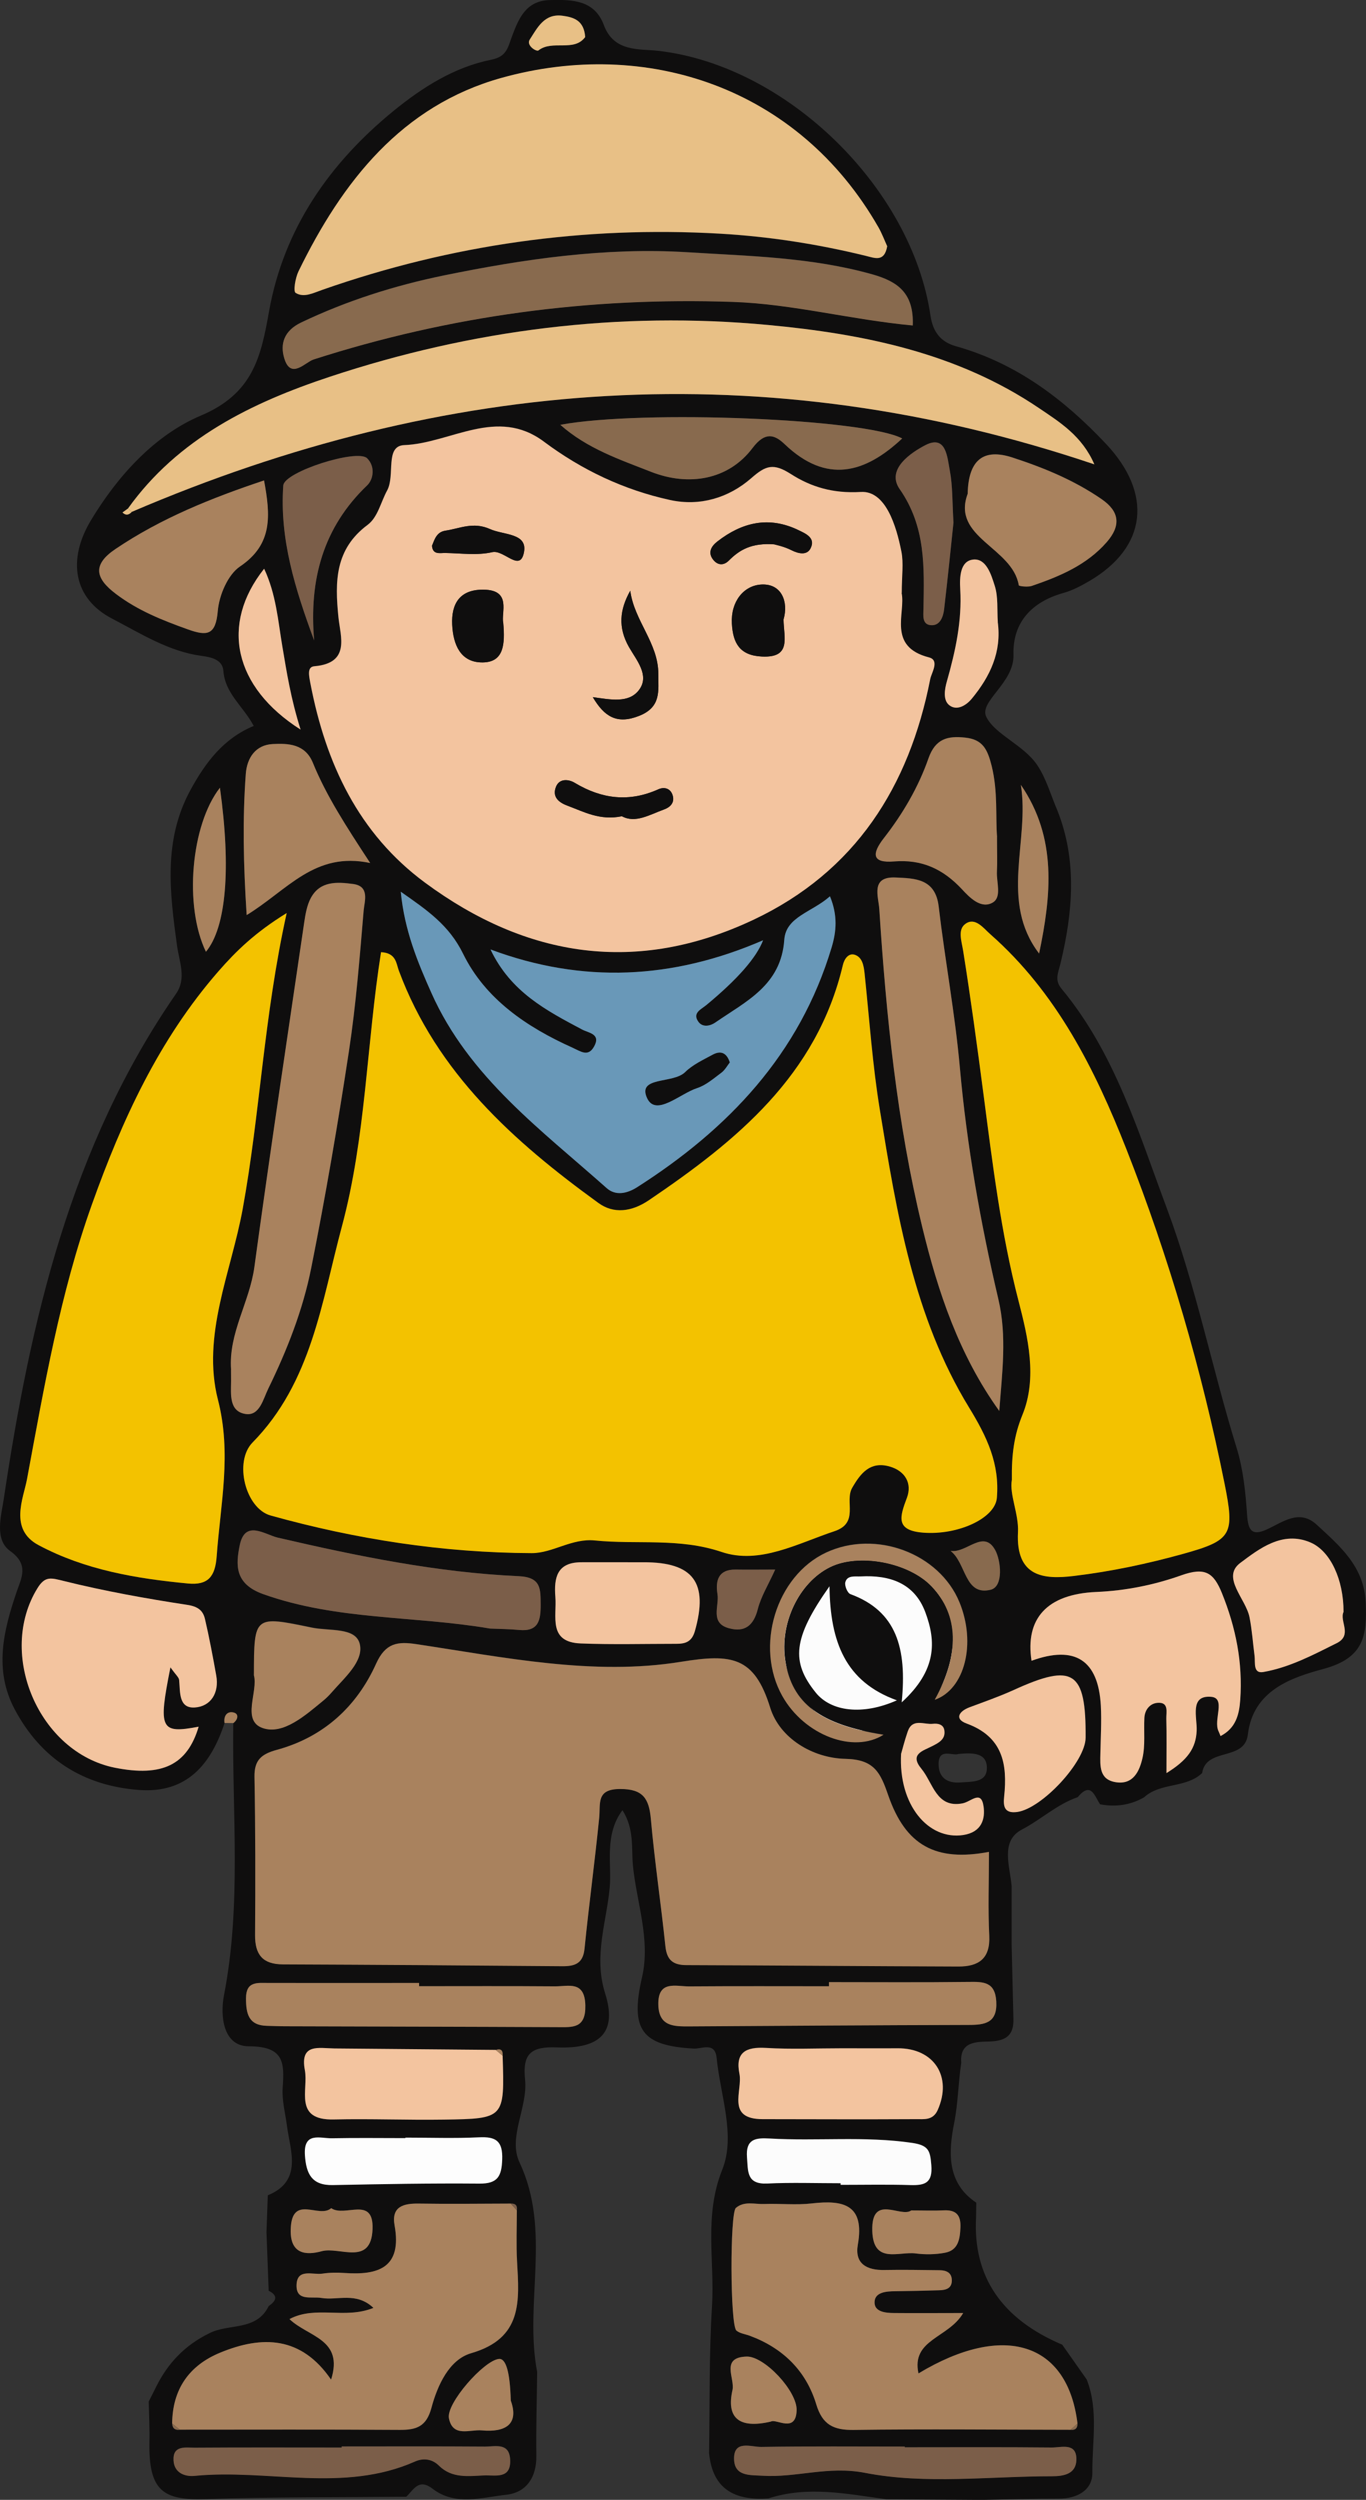 <?xml version="1.0" encoding="UTF-8"?>
<svg id="Layer_2" data-name="Layer 2" xmlns="http://www.w3.org/2000/svg" viewBox="0 0 185.46 339.37">
  <rect x="0" y="0" width="185.46" height="339.37" fill="#333333" stroke="none"/>
  <defs>
    <style>
      .cls-1 {
        fill: #f3c200;
      }

      .cls-2 {
        fill: #e8c086;
      }

      .cls-3 {
        fill: #fcfcfc;
      }

      .cls-4 {
        fill: #f3c49f;
      }

      .cls-5 {
        fill: #fdfdfd;
      }

      .cls-6 {
        fill: #6998b8;
      }

      .cls-7 {
        fill: #a9825e;
      }

      .cls-8 {
        fill: #0f0e0e;
      }

      .cls-9 {
        fill: #886a4e;
      }

      .cls-10 {
        fill: #7b5e49;
      }
    </style>
  </defs>
  <g id="Layer_1-2" data-name="Layer 1">
    <g>
      <ellipse class="cls-3" cx="117.83" cy="222.97" rx="11.5" ry="12"/>
      <path class="cls-8" d="m30.49,233.91c-1.85,5.62-5.12,9.57-11.61,9.09-7.55-.56-13.3-4.2-16.88-10.94-2.85-5.36-1.54-10.7.29-16.04.63-1.83,1.67-3.62-.91-5.46-2.19-1.56-1.2-4.84-.87-7.06,3.63-24.26,9.1-47.94,23.39-68.59,1.46-2.11.43-4.33.13-6.56-.98-7.16-1.89-14.3,1.84-21.12,2.05-3.76,4.5-6.99,8.58-8.68-1.44-2.69-3.89-4.39-4.12-7.46-.11-1.51-1.54-1.86-2.97-2.05-4.47-.6-8.26-3.04-12.13-5.05-5.25-2.72-6.12-7.98-2.88-13.36,3.69-6.13,8.72-11.59,14.92-14.21,7.08-2.99,8.16-7.96,9.26-14.16,2-11.23,8.23-20.13,16.92-27.22,3.88-3.16,8.22-5.93,13.27-6.94,2.14-.43,2.23-1.7,2.85-3.32.84-2.18,1.8-4.68,5.04-4.77,3.12-.09,6.12,0,7.38,3.41,1.37,3.69,4.85,3.19,7.36,3.48,17.48,1.99,34.45,18.63,36.98,35.95.34,2.33,1.49,3.6,3.44,4.15,8.2,2.3,14.64,7.16,20.39,13.26,6.37,6.76,5.59,14.04-2.29,18.64-1.1.64-2.27,1.26-3.49,1.6-4.3,1.2-6.91,4-6.78,8.39.12,3.81-4.7,6.34-3.7,8.41,1.16,2.41,5.08,3.83,6.91,6.55,1.25,1.85,1.86,4.12,2.76,6.2,2.7,6.83,2.08,13.79.43,20.67-.32,1.35-.88,2.31.14,3.53,7.24,8.73,10.4,19.41,14.27,29.76,3.97,10.62,6.15,21.77,9.49,32.57.9,2.91,1.21,6.06,1.42,9.12.14,2.02.62,2.85,2.61,1.96,2.23-1,4.47-2.87,6.86-.65,3.13,2.89,6.42,5.65,6.63,10.56.19,4.49-.23,7.5-5.7,8.99-4.27,1.16-9.58,2.85-10.3,8.91-.43,3.69-5.66,1.69-6.21,5.24-2.21,2.09-5.65,1.24-7.88,3.29-1.87,1.07-3.86,1.34-5.97.95-.76-1.12-1.22-3.16-3.04-.97-2.8.96-4.97,3.03-7.57,4.39-2.96,1.55-1.65,4.94-1.4,7.66,0,2.67,0,5.33,0,8,.08,3.33.16,6.66.24,9.99.08,2.28-.98,3.06-3.27,3.13-1.64.05-4.06-.06-3.81,2.88-.41,2.7-.42,5.42-.96,8.16-.74,3.79-1.12,8.11,3,10.84l-.03,2q-.65,12.04,11.7,17.28c1.11,1.57,2.21,3.14,3.32,4.72,1.63,4.13.73,8.45.77,12.66.02,2.37-2.06,3.53-4.58,3.52-3.47-.01-6.93.11-10.4.17l-13.01-.09c-5.33-.72-10.65-1.85-15.99-.11-4.51.33-7.59-1.21-8.06-6.16.11-6.65-.01-13.32.4-19.95.38-6.15-1.12-12.25,1.39-18.52,1.85-4.62-.26-10.09-.76-15.16-.22-2.24-2.02-1.22-3.1-1.28-7.1-.38-8.67-2.58-7.03-9.69,1.18-5.14-.75-10.15-1.24-15.19-.22-2.24.22-4.92-1.42-7.48-2.48,3.31-1.45,7.26-1.72,10.38-.4,4.7-2.24,9.39-.63,14.49,1.67,5.28-.66,7.57-6.54,7.33-3.51-.14-4.7.83-4.33,4.37.39,3.77-2.35,7.83-.76,11.23,4.39,9.32.61,19.08,2.4,28.46-.04,3.8-.16,7.6-.11,11.4.04,2.92-1.37,4.97-4.07,5.27-3.32.36-6.93,1.56-10.01-.81-1.91-1.47-2.57.14-3.58,1.08-9.09.09-18.19.03-27.27.32-5.68.18-7.74-1.04-7.6-7.8.04-1.81-.06-3.63-.1-5.44.34-.67.68-1.33,1.01-2,1.58-3.21,3.93-5.66,7.16-7.24,2.63-1.41,6.43-.26,8.12-3.72.99-.69,1.37-1.39,0-2.08-.1-2.65-.2-5.3-.3-7.96.06-1.67.12-3.33.18-5,4.78-1.95,3.04-6.08,2.62-9.31-.22-1.73-.72-3.52-.6-5.28.24-3.43.21-5.63-4.6-5.64-3.49-.01-3.92-4.11-3.36-6.98,2.38-12.25,1.09-24.59,1.25-36.89.61-.47.78-1.23.06-1.43-.87-.24-1.42.41-1.26,1.42Zm37.75,45.17c.06-.71-.2-1.03-.94-.78-7.3-.07-14.61-.13-21.91-.2-2.07-.02-4.69-.74-4,2.94.5,2.68-1.57,6.83,3.94,6.7,4.98-.12,9.96.1,14.94.02,8.24-.13,8.24-.18,7.97-8.67Zm-44.86,49.94c.03.66.4.91,1.03.83,9.96,0,19.93-.03,29.89.03,2.25.02,3.6-.45,4.28-2.98.82-3.06,2.4-6.56,5.4-7.43,7.01-2.03,6.53-7.09,6.23-12.43-.13-2.32-.03-4.65-.03-6.97.1-.64-.18-.94-.83-.91-4.15,0-8.3.06-12.44,0-2.13-.04-3.79.41-3.33,2.96,1.04,5.74-2.17,6.79-6.82,6.46-.99-.07-2-.06-2.98.09-1.31.2-3.43-.76-3.51,1.53-.08,2.28,2.01,1.54,3.37,1.77,2.19.37,4.72-.87,7.07,1.35-3.89,1.59-7.82-.37-11.4,1.52,2.53,2.43,7.39,2.69,5.65,8.22-4.04-5.9-9.33-6.03-15.04-3.67-4.24,1.74-6.49,4.97-6.54,9.63Zm121.96.84c.65.08.96-.21.95-.86-1.33-10.98-9.99-13.79-21.59-6.8-1-4.64,4.08-4.78,6.07-8.2-3.57,0-6.47.02-9.37,0-1.17-.01-2.73-.14-2.66-1.53.07-1.31,1.6-1.42,2.81-1.43,2-.02,3.99-.07,5.99-.13.87-.02,1.68-.24,1.69-1.33,0-1.06-.74-1.38-1.65-1.39-2.5-.03-4.99-.08-7.49-.03-2.42.05-4.08-.85-3.62-3.45.95-5.41-1.94-6.08-6.24-5.59-2.14.25-4.32,0-6.48.08-1.29.05-2.7-.44-3.84.53-.82.7-.79,15.93.07,16.65.47.4,1.21.48,1.83.71,4.49,1.68,7.64,4.76,9.02,9.33.83,2.74,2.33,3.49,5.07,3.45,9.81-.14,19.63-.03,29.44-.02ZM17.89,69.49c42.59-18.27,85.96-21.53,130.69-6.45-1.68-3.87-4.67-5.7-7.51-7.63-11.09-7.51-23.84-10.08-36.76-11.29-20.27-1.9-40.23.62-59.54,7.03-10.58,3.51-20.6,8.37-27.4,17.89-.25.18-.49.35-.74.53.45.45.86.36,1.26-.08Zm33.85,59.77c-1.97,12.38-2.05,25.1-5.32,37.25-2.75,10.24-4.11,21.13-12.12,29.3-2.57,2.62-.96,8.96,2.45,9.91,11.58,3.24,23.41,5.06,35.44,5.11,2.87.01,5.43-2.04,8.59-1.72,5.71.57,11.41-.39,17.2,1.56,5.17,1.74,10.31-1.14,15.33-2.82,3.38-1.12,1.34-4.02,2.39-5.87,1.16-2.03,2.48-3.66,5.1-2.91,2.11.61,3.08,2.29,2.34,4.25-.96,2.56-1.61,4.43,2.21,4.73,4.69.37,9.76-1.93,10-4.71.39-4.62-1.32-8.27-3.77-12.27-7.53-12.3-9.83-26.4-12.11-40.38-1-6.14-1.42-12.38-2.08-18.58-.11-1.04-.31-2.15-1.3-2.5-.85-.3-1.44.52-1.64,1.36-3.53,14.99-14.42,23.87-26.34,31.95-2.35,1.59-4.79,1.88-6.85.38-11.52-8.34-21.95-17.68-27.1-31.54-.36-.96-.35-2.41-2.41-2.51Zm70.67-48.77c0-2.32.26-4.03-.05-5.64-.7-3.51-2.15-8.29-5.5-8.08-3.81.23-6.79-.7-9.48-2.42-2.4-1.54-3.43-1.18-5.39.54-3.06,2.67-6.96,3.86-11.04,2.97-6.26-1.37-11.97-4.06-17.12-7.92-6.37-4.77-12.65.22-18.96.47-2.66.11-1.2,4.1-2.33,6.17-.85,1.56-1.25,3.62-2.65,4.66-4.42,3.3-4.44,7.69-3.96,12.52.26,2.61,1.68,6.25-3.27,6.67-1,.09-.73,1.28-.53,2.35,2.07,10.83,6.5,20.34,15.56,27.03,13.84,10.22,28.8,12.51,44.62,5.02,13.79-6.52,21.11-18.05,23.97-32.67.16-.83,1.32-2.54-.17-2.93-5.71-1.48-3.14-6.04-3.72-8.75Zm11.86,170.9c-7.2,1.36-11.31-.83-13.68-7.69-1.05-3.03-1.87-4.85-5.79-4.94-4.47-.09-8.95-2.79-10.23-6.94-2.16-6.97-5.23-7.35-12.14-6.23-11.86,1.93-23.97-.61-35.89-2.4-2.54-.38-4.2-.18-5.47,2.64-2.64,5.86-7.16,9.99-13.49,11.71-2.09.57-3.07,1.38-3.03,3.67.13,7.15.13,14.31.08,21.46-.02,2.67,1.03,3.97,3.78,3.99,12.64.05,25.29.14,37.93.25,1.71.01,2.82-.36,3.02-2.38.6-5.92,1.39-11.82,1.99-17.75.19-1.95-.45-3.91,2.83-3.93,3.13-.01,3.94,1.3,4.19,4.1.51,5.76,1.36,11.48,1.97,17.24.2,1.88,1.03,2.56,2.87,2.57,12.31.03,24.61.14,36.92.19,2.7,0,4.33-1.04,4.18-4.16-.18-3.64-.04-7.3-.04-11.41Zm3.11-50.5c-.36,2.01.95,4.64.83,7.11-.31,6.11,3.53,6.43,7.58,5.94,5.02-.61,10.03-1.66,14.91-3.02,6.63-1.84,6.93-2.65,5.55-9.55-3.11-15.5-7.53-30.65-13.31-45.34-4.28-10.88-9.5-21.31-18.52-29.24-.91-.8-2.04-2.35-3.37-1.36-1.06.79-.5,2.33-.28,3.67,1.03,6.47,1.91,12.97,2.76,19.47,1.24,9.41,2.36,18.79,4.76,28.05,1.28,4.92,2.58,10.43.52,15.46-1.12,2.75-1.47,5.33-1.43,8.81ZM38.92,123.96c-4.3,2.66-6.87,5.17-9.27,7.92-8.09,9.28-13.09,20.23-17.17,31.66-4.32,12.08-6.47,24.71-8.8,37.25-.49,2.62-2.47,6.82,1.56,8.97,6.31,3.37,13.25,4.54,20.28,5.21,2.72.26,3.71-.9,3.91-3.72.5-7.07,2.05-13.89.17-21.22-2.24-8.73,1.78-17.34,3.35-25.86,2.37-12.95,2.86-26.1,5.98-40.21ZM120.45,33.46c-.38-.83-.73-1.76-1.21-2.61-10.87-18.99-31.48-25.74-51.16-20.26-13.56,3.78-21.63,14.09-27.56,26.26-.43.88-.74,2.71-.39,2.93,1.14.7,2.4,0,3.69-.44,17.46-6.11,35.47-8.66,53.92-7.6,6.65.38,13.26,1.41,19.76,3,1.27.31,2.54.9,2.94-1.26Zm-53.84,95.44c2.76,5.79,7.61,8.29,12.42,10.85.9.48,2.6.59,1.64,2.31-.81,1.46-1.78.68-2.92.17-6.24-2.8-11.86-6.62-14.87-12.76-1.91-3.9-4.85-5.89-8.46-8.42.5,5.26,2.28,9.53,4.17,13.76,5.08,11.38,14.87,18.53,23.78,26.47,1.21,1.07,2.75.77,4.16-.13,12.4-7.92,22.04-18.07,26.38-32.52.66-2.19.85-4.35-.22-6.96-2.43,2.18-5.98,2.76-6.2,5.9-.43,6.21-5.23,8.38-9.37,11.24-.68.47-1.71.69-2.28-.09-.88-1.2.34-1.69,1.06-2.28q6.36-5.26,7.71-8.8c-12.27,5.32-24.5,5.91-37,1.25Zm-35.22,57.06c0,.5,0,1,0,1.5-.01,1.82-.29,4.14,1.97,4.48,1.9.29,2.38-2.01,3.07-3.42,2.56-5.24,4.7-10.69,5.84-16.4,1.94-9.76,3.62-19.58,5.12-29.43.96-6.32,1.46-12.72,2-19.1.11-1.26.85-3.3-1.44-3.6-2.14-.28-4.47-.45-5.73,1.9-.53.99-.73,2.19-.9,3.32-2.29,15.6-4.64,31.19-6.77,46.81-.65,4.76-3.53,8.97-3.15,13.93Zm104.29,5.58c.37-5.15,1.07-10.1-.13-15.2-2.42-10.33-4.27-20.78-5.22-31.39-.66-7.33-2.02-14.6-2.88-21.92-.45-3.79-3.25-3.8-5.84-3.92-3.45-.16-2.33,2.58-2.22,4.3.94,14.51,2.39,28.97,5.83,43.14,2.13,8.81,5,17.39,10.46,24.98Zm-11.75-147.36c.18-4.41-2.04-5.98-5.49-6.95-8.23-2.32-16.72-2.48-25.11-3-11.11-.69-22.18.92-33.07,3.15-6.67,1.37-13.17,3.43-19.37,6.39-2.33,1.11-2.88,2.93-2.28,4.88.89,2.9,2.86.49,3.96.14,18.53-5.95,37.48-8.49,56.94-7.82,8.13.28,15.97,2.41,24.42,3.2ZM23.14,226.35c.72,1.02,1.15,1.36,1.19,1.73.16,1.62-.1,3.88,2.14,3.73,2.15-.15,3.33-1.98,2.9-4.33-.46-2.57-.94-5.13-1.53-7.67-.27-1.17-.96-1.71-2.41-1.93-5.63-.86-11.24-1.87-16.76-3.24-1.71-.42-2.53-.72-3.57.97-5.52,8.93.21,22.32,10.51,24.38,6.41,1.28,9.83-.39,11.37-5.57-5.19.98-5.52.38-3.83-8.06Zm142.57,9.33c2.04-1.08,2.52-2.83,2.67-4.94.35-5.04-.6-9.78-2.48-14.44-1.14-2.82-2.3-3.59-5.53-2.44-3.63,1.29-7.52,2.09-11.54,2.26-6.76.29-9.65,3.67-8.79,9.34,5.88-2.14,9.07-.1,9.41,6.1.12,2.16-.01,4.33-.06,6.49-.03,1.69-.16,3.52,2.05,3.89,2.41.41,3.26-1.51,3.66-3.26.4-1.75.17-3.64.26-5.46.06-1.14.79-1.98,1.81-2.05,1.55-.1,1.15,1.27,1.17,2.15.06,2.19.02,4.38.02,7.39,2.87-1.78,4-3.39,4.1-5.75.07-1.83-.98-4.82,1.93-4.61,2.12.16.28,3.15,1.05,4.7.07.15.13.31.26.62Zm-99.24-14.6c1.33.06,2.66.06,3.98.19,2.65.26,2.95-1.33,2.94-3.41-.01-2.11.11-3.75-2.97-3.89-11.09-.5-21.92-2.72-32.71-5.23-1.79-.42-4.46-2.5-5.18,1.05-.53,2.65-.7,5.23,3.2,6.62,10,3.57,20.52,2.92,30.72,4.66Zm-30.62-155.86c-7.12,2.38-13.97,5.12-20.19,9.32-3.15,2.13-2.73,3.97.07,6.09,2.97,2.25,6.31,3.57,9.76,4.81,2.61.93,3.79.83,4.07-2.49.18-2.14,1.36-4.93,3.02-6.05,4.48-3.02,4.13-6.95,3.26-11.68Zm78.55,212.85v-.02c-3.48,0-6.96.16-10.43-.05-2.71-.16-4.17.61-3.58,3.5.47,2.32-1.87,6.16,3.14,6.17,6.95.02,13.9.04,20.86,0,1.07,0,2.28.2,2.92-1.24,2.02-4.52-.49-8.41-5.46-8.38-2.48.02-4.97,0-7.45,0Zm16.98-211.05c-2.22,5.96,6.08,7.25,6.94,12.42.02.13,1.21.27,1.75.09,3.79-1.29,7.45-2.81,10.19-5.95,1.95-2.23,1.75-4.15-.69-5.83-3.73-2.57-7.86-4.27-12.13-5.66q-5.91-1.92-6.06,4.92Zm-8.89-7.5c-5.06-2.66-35.14-3.93-46.41-1.85,3.66,3.23,8.03,4.7,12.31,6.38,5.11,2.01,10.52,1.11,13.79-3.23,1.72-2.29,3.01-1.81,4.37-.51,5.67,5.42,10.89,3.95,15.94-.78Zm-9.93,209.56c0,.19,0,.37,0,.56-6.32,0-12.64-.03-18.97.02-1.81.02-4.29-.89-4.2,2.5.07,2.93,2.09,2.94,4.18,2.93,12.64-.07,25.29-.16,37.93-.2,2.25,0,3.94-.27,3.77-3.2-.16-2.67-1.75-2.67-3.76-2.64-6.32.08-12.63.03-18.95.03Zm-55.66.55v-.43c-6.81,0-13.62,0-20.44,0-1.51,0-3.07-.27-3.06,2.09,0,2.06.33,3.68,2.85,3.73.83.02,1.66.06,2.49.06,12.31.04,24.61.06,36.92.12,2.11.01,3.89.21,3.81-2.96-.08-3.4-2.29-2.57-4.12-2.58-6.15-.04-12.3-.02-18.46-.02Zm78.47-156c-.23-2.75.13-6.17-.73-9.65-.57-2.3-1.22-3.61-3.59-3.86-2.36-.25-4.05.13-4.99,2.81-1.37,3.92-3.49,7.54-6.05,10.82-1.69,2.17-1.61,3.42,1.35,3.18,3.81-.31,6.67,1.02,9.24,3.77,1.01,1.08,2.6,2.77,4.21,1.79,1.22-.74.46-2.75.54-4.2.07-1.32.01-2.66.01-4.67Zm-101.87,10.59c5.57-3.4,9.22-8.66,16.76-7.06-3.36-5.12-5.97-9.16-7.79-13.62-1.05-2.56-3.36-2.64-5.45-2.53-2.28.12-3.48,1.82-3.65,4.07-.44,6.11-.33,12.22.12,19.15Zm51.88,87.85c-2.16,0-4.33-.01-6.49,0-3.25.02-3.69,2.08-3.48,4.71.21,2.65-1.02,6.14,3.43,6.31,4.32.17,8.66.06,12.99.05,1.22,0,2.11-.25,2.53-1.75,1.85-6.54-.19-9.34-6.98-9.32-.67,0-1.33,0-2,0Zm97.04,6.75c0-4.36-1.76-8.24-4.47-9.42-3.83-1.66-7.04.9-9.54,2.76-2.63,1.96.75,4.88,1.24,7.37.35,1.76.46,3.51.69,5.26.12.9-.22,2.43,1.18,2.19,3.56-.61,6.76-2.32,9.97-3.92,2.19-1.09.34-2.99.93-4.24Zm-35.01,17.07c.06-9.06-1.65-10.18-9.76-6.48-1.95.89-3.98,1.6-5.98,2.34-1.45.54-2.11,1.59-.42,2.21,4.9,1.79,5.57,5.49,5.1,9.93-.13,1.22-.04,2.33,1.78,2.08,3.35-.47,9.26-6.81,9.28-10.08Zm-92.34,54.29s0,.04,0,.06c-3.32,0-6.65-.05-9.97.02-1.62.03-3.9-.94-3.68,2.31.17,2.48.9,4.1,3.76,4.04,6.65-.13,13.29-.25,19.94-.2,2.48.02,3-1.01,3.08-3.27.09-2.51-.85-3.13-3.16-3.01-3.32.17-6.64.04-9.97.04Zm67.77,42.04s0-.06,0-.09c-6.49,0-12.98-.06-19.47.05-1.38.02-3.83-1.04-3.7,1.77.11,2.24,2.2,2.03,3.86,2.14,4.62.29,8.88-1.37,13.93-.39,8.18,1.59,16.89.45,25.38.46,1.61,0,3.25-.32,3.3-2.22.06-2.41-2.03-1.67-3.34-1.68-6.66-.07-13.31-.03-19.97-.03Zm-76.44-.11v.14c-6.65,0-13.31-.03-19.96.02-1.22,0-2.98-.36-2.87,1.72.09,1.65,1.47,2.24,2.87,2.1,9.95-.98,20.19,2.36,29.92-1.95,1.17-.52,2.35-.32,3.24.56,1.78,1.76,4,1.42,6.12,1.33,1.5-.06,3.7.57,3.55-2.16-.13-2.34-2.05-1.74-3.41-1.75-6.49-.05-12.97-.02-19.46-.02Zm67.75-35.74c0,.07,0,.14,0,.21,3.16,0,6.32-.07,9.48.03,1.99.06,3.03-.3,2.83-2.72-.16-1.91-.32-2.67-2.63-3.01-6.45-.94-12.9-.2-19.33-.59-1.9-.11-3.26.05-3.06,2.56.15,1.9-.08,3.68,2.75,3.55,3.32-.15,6.65-.04,9.97-.04Zm-79.67-69.01c.63,2.21-1.7,6.17,1.18,7.2,2.8,1,5.82-1.72,8.29-3.75.38-.32.74-.67,1.07-1.05,1.74-2.01,4.44-4.27,3.83-6.64-.58-2.26-4.14-1.7-6.47-2.18-7.88-1.63-7.87-1.66-7.89,6.41Zm8.18-140.43c-.71-8.26,1.21-15.34,7.21-21.07.84-.8,1.11-2.55-.02-3.66-1.34-1.32-11.24,1.83-11.38,3.69-.52,7.26,1.61,14.06,4.19,21.04Zm77.31,148.55c-8.59-1.34-12.44-4.24-13.35-10.06-.79-5.06,1.86-10.59,6.06-12.68,3.92-1.95,10.7-.67,13.81,2.6,3.69,3.88,3.84,9.21.43,15.39,4.08-1.42,5.66-7.64,3.35-13.24-2.74-6.66-11.39-9.88-18.11-6.74-6.8,3.18-9.72,12.76-5.93,19.48,2.99,5.3,9.64,7.84,13.74,5.24Zm9.49-164.55c-.17-2.77-.1-4.97-.5-7.07-.33-1.75-.47-4.9-3.3-3.45-1.92.99-5.39,3.27-3.51,5.96,3.57,5.12,3.33,10.59,3.24,16.22-.01.92-.26,2.27,1.15,2.27,1.13,0,1.54-1.18,1.65-2.17.49-4.11.9-8.24,1.27-11.76Zm6.01,13.47c-.11-1.65.07-3.39-.42-4.91-.47-1.48-1.15-3.76-2.95-3.54-1.74.22-1.83,2.36-1.73,4.03.26,4.29-.64,8.4-1.81,12.49-.32,1.11-.56,2.58.35,3.27,1,.75,2.24.06,3.04-.92,2.49-3.02,4.07-6.36,3.51-10.42Zm-94.65,14.64c-1.34-4.26-1.88-7.76-2.47-11.25-.59-3.47-.84-7.1-2.48-10.59-5.98,7.54-4.14,16.05,4.95,21.84Zm71.79,116.32c-4.99,7.07-5.22,10.25-1.86,14.42,2.07,2.57,6.34,3.13,11.02,1.05-7-2.52-9.06-7.94-9.15-15.47Zm9.81,15.75c4.76-4.35,4.7-8.25,3.21-12.24-1.48-3.97-4.85-5.07-8.77-4.86-.75.04-1.82-.2-2.09.78-.13.46.28,1.47.68,1.62,6.28,2.31,7.7,7.34,6.97,14.69ZM29.86,106.94c-3.95,5.06-4.89,16.1-1.9,22.27,2.75-3.31,3.42-11.26,1.9-22.27Zm108.74-.39c1.23,7.58-2.94,15.81,2.48,22.9,1.64-7.88,2.47-15.68-2.48-22.9Zm-16.24,131.51c-.39,6.97,3.7,11.76,8.43,11.05,2.56-.39,3.01-2.23,2.76-3.92-.33-2.23-1.69-.6-2.85-.38-3.57.69-4-2.78-5.58-4.69-1.65-1.99.17-2.42,1.48-3.09.86-.44,1.82-.92,1.63-2.14-.13-.86-.96-.95-1.56-.88-1.19.14-2.78-.81-3.41,1.04-.43,1.24-.75,2.53-.89,3Zm1.35,62.02c-1.41,1.05-5.44-2.35-5.29,2.79.14,4.55,3.6,2.75,5.89,3.05,1.3.17,2.67.15,3.96-.09,1.82-.34,2.05-1.84,2.12-3.43.08-1.69-.58-2.42-2.29-2.33-1.32.07-2.65.01-4.4.01Zm-19.06,28.67c.74-.44,3.41,1.63,3.5-1.54.08-2.61-4.39-7.37-6.79-7.29-3.6.11-1.56,2.96-1.92,4.54-.84,3.72.8,5.31,5.2,4.29Zm-35.3-2.86q-.17-5.81-1.62-5.65c-2.05.22-7.18,6.05-6.78,8.06.53,2.64,2.85,1.49,4.45,1.64,3.26.3,5.09-.85,3.95-4.04Zm-24.38-26.13c-1.64,1.47-5.34-1.98-5.5,2.86-.12,3.43,2.1,3.58,4.21,2.99,2.41-.67,6.71,2.08,6.9-3,.17-4.59-3.76-1.54-5.62-2.85Zm60.28-86.68c-2.11,0-3.73.02-5.35,0-2.4-.04-2.76,1.53-2.48,3.34.25,1.61-1.07,3.92,1.57,4.63,2.14.57,3.33-.37,3.9-2.59.43-1.7,1.41-3.27,2.36-5.37Zm23.82-2.54c2.14,1.66,1.89,6.14,5.44,5.27,1.78-.44,1.39-3.98.61-5.39-1.59-2.87-3.86.45-6.05.12ZM79.45,5.03c-.16-2.24-1.51-2.68-3.06-2.89-2.5-.35-3.43,1.64-4.46,3.22-.53.82.92,1.69,1.17,1.49,1.88-1.49,4.82.26,6.35-1.82Zm50.69,233.08c-.82.32-2.73-.9-2.71,1.41.02,1.85,1.23,2.6,2.97,2.46,1.44-.12,3.48.05,3.58-1.79.12-2.26-1.87-2.27-3.83-2.08Z"/>
      <path class="cls-7" d="m30.49,233.91c-.16-1,.39-1.66,1.26-1.42.72.2.55.96-.06,1.43-.4,0-.8,0-1.2-.01Z"/>
      <path class="cls-4" d="m122.41,80.5c.58,2.71-1.99,7.28,3.72,8.75,1.49.39.33,2.09.17,2.93-2.86,14.62-10.18,26.15-23.97,32.67-15.82,7.48-30.78,5.2-44.62-5.02-9.05-6.69-13.48-16.2-15.56-27.03-.2-1.07-.48-2.26.53-2.35,4.95-.42,3.53-4.06,3.27-6.67-.49-4.84-.47-9.22,3.96-12.52,1.4-1.04,1.79-3.1,2.65-4.66,1.13-2.07-.34-6.07,2.33-6.17,6.3-.25,12.58-5.24,18.96-.47,5.15,3.85,10.86,6.55,17.12,7.92,4.07.89,7.98-.29,11.04-2.97,1.96-1.72,2.99-2.08,5.39-.54,2.69,1.72,5.68,2.65,9.48,2.42,3.35-.2,4.81,4.57,5.5,8.08.32,1.6.05,3.32.05,5.64Zm-54.09,4.07c-.33-1.42,1.2-4.5-2.72-4.52-3.17-.02-4.35,1.89-4.21,4.78.13,2.67,1.12,5.13,4.14,5.1,2.89-.03,3.04-2.49,2.79-5.36Zm12.17,10.08c1.55,2.61,3.24,3.73,6.28,2.53,3.04-1.2,2.6-3.41,2.61-5.68.02-4.18-3.28-7.24-3.81-11.31-1.45,2.57-1.68,5-.18,7.64,1,1.76,2.83,3.83,1.4,5.79-1.4,1.92-3.95,1.33-6.29,1.02Zm25.88-10.54c.7-2.4-.25-4.88-2.96-4.76-2.44.11-4.22,2.32-4.05,5.31.15,2.64,1.05,4.32,4.07,4.47,4.03.2,2.99-2.52,2.94-5.02Zm-21.94,26.7c1.84.99,3.75-.21,5.73-.92.81-.3,1.45-.9,1.18-1.87-.27-.99-1.14-1.23-1.95-.87-3.96,1.78-7.68,1.33-11.35-.87-.82-.49-2.08-.64-2.55.52-.52,1.28.22,2.08,1.51,2.56,2.28.85,4.45,2.07,7.44,1.45Zm20.71-36.9c.17.06,1.31.28,2.3.78,1.01.51,2.11.71,2.6-.24.72-1.41-.61-1.99-1.64-2.48-4-1.94-7.65-1.07-11.01,1.54-.81.63-1.36,1.51-.54,2.51.61.75,1.41.78,2.1.08,1.45-1.45,3.09-2.43,6.19-2.2Zm-46.49.18c.1,1.25,1.08.97,1.8.98,2.13.04,4.35.36,6.38-.11,1.61-.37,3.81,2.85,4.32-.05.44-2.55-2.76-2.25-4.61-3.08-2.3-1.03-4.06-.09-6.06.21-1.2.18-1.46,1.15-1.83,2.05Z"/>
      <path class="cls-7" d="m134.27,251.4c0,4.11-.14,7.77.04,11.41.15,3.12-1.48,4.17-4.18,4.16-12.31-.04-24.61-.15-36.92-.19-1.84,0-2.68-.69-2.87-2.57-.6-5.75-1.46-11.48-1.97-17.24-.25-2.79-1.05-4.11-4.19-4.1-3.28.01-2.63,1.98-2.83,3.93-.59,5.92-1.39,11.82-1.99,17.75-.2,2.02-1.31,2.39-3.02,2.38-12.64-.11-25.28-.2-37.93-.25-2.75-.01-3.8-1.32-3.78-3.99.05-7.15.05-14.31-.08-21.46-.04-2.29.95-3.1,3.03-3.67,6.32-1.72,10.85-5.85,13.49-11.71,1.27-2.82,2.93-3.03,5.47-2.64,11.91,1.79,24.02,4.32,35.89,2.4,6.91-1.12,9.98-.74,12.14,6.23,1.29,4.15,5.77,6.85,10.23,6.94,3.92.08,4.74,1.9,5.79,4.94,2.37,6.86,6.48,9.05,13.68,7.69Z"/>
      <path class="cls-2" d="m120.45,33.46c-.4,2.16-1.67,1.57-2.94,1.26-6.5-1.59-13.11-2.62-19.76-3-18.45-1.06-36.46,1.49-53.92,7.6-1.3.45-2.55,1.14-3.69.44-.35-.21-.04-2.04.39-2.93,5.93-12.16,14-22.48,27.56-26.26,19.68-5.48,40.28,1.27,51.16,20.26.49.85.83,1.78,1.21,2.61Z"/>
      <path class="cls-2" d="m17.37,69.04c6.81-9.52,16.82-14.38,27.4-17.89,19.31-6.4,39.27-8.93,59.54-7.03,12.92,1.21,25.66,3.78,36.76,11.29,2.84,1.92,5.83,3.76,7.51,7.63-44.73-15.08-88.1-11.82-130.69,6.45-.17-.16-.34-.31-.52-.45Z"/>
      <path class="cls-7" d="m145.34,329.86c-9.81-.01-19.63-.12-29.44.02-2.74.04-4.24-.71-5.07-3.45-1.38-4.57-4.53-7.66-9.02-9.33-.62-.23-1.36-.31-1.83-.71-.86-.73-.89-15.95-.07-16.65,1.14-.97,2.55-.48,3.84-.53,2.16-.08,4.35.17,6.48-.08,4.3-.5,7.19.18,6.24,5.59-.46,2.6,1.21,3.5,3.62,3.45,2.49-.05,4.99,0,7.49.03.91.01,1.65.33,1.65,1.39,0,1.09-.81,1.3-1.69,1.33-2,.06-3.99.11-5.99.13-1.21.01-2.74.12-2.81,1.43-.07,1.39,1.49,1.52,2.66,1.53,2.9.03,5.8,0,9.37,0-1.99,3.42-7.07,3.55-6.07,8.2,11.6-6.99,20.26-4.19,21.59,6.8-.32.29-.63.57-.95.86Z"/>
      <path class="cls-7" d="m70.17,300.06c0,2.32-.1,4.66.03,6.97.3,5.34.78,10.4-6.23,12.43-3,.87-4.58,4.37-5.4,7.43-.68,2.53-2.03,2.99-4.28,2.98-9.96-.07-19.93-.03-29.89-.03-.34-.28-.68-.55-1.03-.83.05-4.66,2.3-7.89,6.54-9.63,5.71-2.35,11-2.23,15.04,3.67,1.75-5.53-3.12-5.78-5.65-8.22,3.58-1.89,7.5.06,11.4-1.52-2.35-2.22-4.88-.97-7.07-1.35-1.36-.23-3.44.5-3.37-1.77.08-2.29,2.2-1.33,3.51-1.53.98-.15,1.99-.16,2.98-.09,4.64.33,7.85-.72,6.82-6.46-.46-2.56,1.2-3,3.33-2.96,4.15.07,8.29.01,12.44,0,.28.3.55.61.83.91Z"/>
      <path class="cls-7" d="m31.37,185.96c-.37-4.96,2.51-9.17,3.16-13.92,2.13-15.62,4.48-31.21,6.77-46.81.17-1.13.37-2.34.9-3.32,1.26-2.34,3.59-2.18,5.73-1.9,2.3.31,1.55,2.34,1.44,3.6-.54,6.38-1.04,12.78-2,19.1-1.49,9.84-3.17,19.66-5.12,29.43-1.13,5.7-3.28,11.16-5.84,16.4-.69,1.41-1.16,3.71-3.07,3.42-2.26-.35-1.99-2.66-1.97-4.48,0-.5,0-1-.01-1.5Z"/>
      <path class="cls-7" d="m135.67,191.55c-5.46-7.59-8.33-16.17-10.46-24.98-3.43-14.16-4.89-28.63-5.83-43.14-.11-1.72-1.23-4.46,2.22-4.3,2.59.12,5.39.13,5.84,3.92.86,7.32,2.23,14.58,2.88,21.92.95,10.61,2.8,21.06,5.22,31.39,1.2,5.1.5,10.04.13,15.2Z"/>
      <path class="cls-9" d="m123.92,44.19c-8.44-.79-16.29-2.92-24.42-3.2-19.46-.67-38.41,1.86-56.94,7.82-1.1.35-3.07,2.77-3.96-.14-.6-1.95-.06-3.76,2.28-4.88,6.2-2.96,12.7-5.02,19.37-6.39,10.9-2.23,21.96-3.84,33.07-3.15,8.39.52,16.88.68,25.11,3,3.44.97,5.67,2.54,5.49,6.95Z"/>
      <path class="cls-4" d="m23.14,226.35c-1.69,8.44-1.36,9.04,3.83,8.06-1.54,5.18-4.95,6.85-11.37,5.57-10.31-2.06-16.03-15.45-10.51-24.38,1.04-1.69,1.86-1.39,3.57-.97,5.52,1.37,11.14,2.38,16.76,3.24,1.46.22,2.14.77,2.41,1.93.59,2.54,1.07,5.11,1.53,7.67.42,2.35-.75,4.19-2.9,4.33-2.24.15-1.98-2.11-2.14-3.73-.04-.37-.46-.7-1.19-1.73Z"/>
      <path class="cls-4" d="m165.71,235.67c-.13-.32-.19-.47-.26-.62-.77-1.55,1.07-4.55-1.05-4.7-2.91-.21-1.85,2.78-1.93,4.61-.1,2.36-1.22,3.97-4.1,5.75,0-3.01.04-5.2-.02-7.39-.02-.88.38-2.26-1.17-2.15-1.03.07-1.75.91-1.81,2.05-.09,1.82.14,3.71-.26,5.46-.4,1.75-1.25,3.67-3.66,3.26-2.21-.37-2.09-2.2-2.05-3.89.04-2.16.17-4.33.06-6.49-.34-6.21-3.52-8.24-9.41-6.1-.87-5.67,2.03-9.05,8.79-9.34,4.02-.17,7.91-.97,11.54-2.26,3.23-1.15,4.39-.38,5.53,2.44,1.88,4.66,2.83,9.41,2.48,14.44-.15,2.11-.63,3.87-2.67,4.94Z"/>
      <path class="cls-10" d="m66.47,221.08c-10.2-1.74-20.73-1.1-30.72-4.66-3.91-1.39-3.74-3.98-3.2-6.62.72-3.55,3.39-1.47,5.18-1.05,10.79,2.5,21.62,4.73,32.71,5.23,3.07.14,2.95,1.77,2.97,3.89.01,2.08-.29,3.67-2.94,3.41-1.32-.13-2.66-.13-3.98-.19Z"/>
      <path class="cls-7" d="m35.85,65.22c.87,4.73,1.22,8.66-3.26,11.68-1.66,1.12-2.84,3.92-3.02,6.05-.28,3.32-1.47,3.42-4.07,2.49-3.45-1.23-6.79-2.56-9.76-4.81-2.81-2.12-3.22-3.96-.07-6.09,6.22-4.2,13.07-6.94,20.19-9.32Z"/>
      <path class="cls-4" d="m114.4,278.07c2.48,0,4.97.02,7.45,0,4.97-.04,7.47,3.86,5.46,8.38-.64,1.44-1.85,1.23-2.92,1.24-6.95.04-13.9.01-20.86,0-5.01-.01-2.67-3.85-3.14-6.17-.58-2.89.87-3.66,3.58-3.5,3.46.21,6.95.05,10.43.05v.02Z"/>
      <path class="cls-4" d="m68.24,279.08c.27,8.5.27,8.55-7.97,8.67-4.98.08-9.96-.14-14.94-.02-5.51.13-3.43-4.02-3.94-6.7-.69-3.68,1.93-2.96,4-2.94,7.3.07,14.61.13,21.91.2.31.26.62.52.94.78Z"/>
      <path class="cls-7" d="m131.38,67.03q.15-6.85,6.06-4.92c4.28,1.39,8.4,3.09,12.13,5.66,2.44,1.68,2.64,3.59.69,5.83-2.74,3.13-6.4,4.65-10.19,5.95-.54.18-1.73.04-1.75-.09-.86-5.17-9.16-6.46-6.94-12.42Z"/>
      <path class="cls-9" d="m122.48,59.53c-5.05,4.73-10.27,6.19-15.94.78-1.35-1.29-2.64-1.78-4.37.51-3.27,4.35-8.68,5.24-13.79,3.23-4.27-1.68-8.65-3.14-12.31-6.38,11.27-2.08,41.35-.81,46.41,1.85Z"/>
      <path class="cls-7" d="m112.55,269.09c6.32,0,12.64.05,18.95-.03,2.01-.03,3.6-.03,3.76,2.64.17,2.94-1.52,3.2-3.77,3.2-12.64.03-25.29.12-37.93.2-2.09.01-4.11,0-4.18-2.93-.08-3.39,2.39-2.49,4.2-2.5,6.32-.05,12.64-.02,18.97-.02,0-.19,0-.37,0-.56Z"/>
      <path class="cls-7" d="m56.89,269.64c6.15,0,12.31-.03,18.46.02,1.83.01,4.04-.81,4.12,2.58.07,3.16-1.71,2.97-3.81,2.96-12.31-.06-24.61-.08-36.92-.12-.83,0-1.66-.04-2.49-.06-2.52-.05-2.85-1.67-2.85-3.73,0-2.36,1.55-2.09,3.06-2.09,6.81.01,13.63,0,20.44,0v.43Z"/>
      <path class="cls-7" d="m135.36,113.64c0,2.02.06,3.35-.01,4.67-.08,1.44.68,3.46-.54,4.2-1.61.98-3.21-.71-4.21-1.79-2.57-2.75-5.43-4.08-9.24-3.77-2.96.24-3.04-1.01-1.35-3.18,2.56-3.28,4.68-6.9,6.05-10.82.94-2.68,2.63-3.07,4.99-2.81,2.37.26,3.02,1.57,3.59,3.86.86,3.48.51,6.9.73,9.65Z"/>
      <path class="cls-7" d="m33.49,124.23c-.45-6.93-.57-13.03-.12-19.15.16-2.25,1.37-3.95,3.65-4.07,2.09-.11,4.4-.03,5.45,2.53,1.82,4.46,4.43,8.49,7.79,13.62-7.55-1.6-11.2,3.66-16.76,7.06Z"/>
      <path class="cls-4" d="m85.37,212.09c.67,0,1.33,0,2,0,6.79-.02,8.82,2.78,6.98,9.32-.42,1.5-1.31,1.75-2.53,1.75-4.33,0-8.66.12-12.99-.05-4.45-.18-3.22-3.67-3.43-6.31-.21-2.63.23-4.69,3.48-4.71,2.16-.01,4.33,0,6.49,0Z"/>
      <path class="cls-4" d="m182.41,218.83c-.59,1.25,1.26,3.15-.93,4.24-3.21,1.6-6.41,3.3-9.97,3.92-1.41.24-1.07-1.29-1.18-2.19-.23-1.75-.34-3.5-.69-5.26-.49-2.49-3.87-5.41-1.24-7.37,2.5-1.86,5.7-4.42,9.54-2.76,2.71,1.18,4.48,5.06,4.47,9.42Z"/>
      <path class="cls-4" d="m147.39,235.91c-.02,3.27-5.93,9.61-9.28,10.08-1.82.25-1.91-.86-1.78-2.08.47-4.44-.19-8.13-5.1-9.93-1.69-.62-1.03-1.67.42-2.21,2.01-.75,4.04-1.46,5.98-2.34,8.11-3.7,9.82-2.58,9.76,6.48Z"/>
      <path class="cls-5" d="m55.05,290.2c3.32,0,6.65.12,9.97-.04,2.31-.12,3.25.5,3.16,3.01-.08,2.27-.6,3.29-3.08,3.27-6.65-.06-13.29.07-19.94.2-2.86.05-3.59-1.56-3.76-4.04-.22-3.25,2.06-2.28,3.68-2.31,3.32-.07,6.65-.02,9.97-.02,0-.02,0-.04,0-.06Z"/>
      <path class="cls-10" d="m122.83,332.24c6.66,0,13.32-.04,19.97.03,1.31.01,3.39-.73,3.34,1.68-.05,1.9-1.69,2.22-3.3,2.22-8.49,0-17.2,1.14-25.38-.46-5.05-.98-9.32.68-13.93.39-1.66-.1-3.75.1-3.86-2.14-.14-2.81,2.31-1.74,3.7-1.77,6.49-.11,12.98-.05,19.47-.05,0,.03,0,.06,0,.09Z"/>
      <path class="cls-10" d="m46.39,332.13c6.49,0,12.97-.03,19.46.02,1.36.01,3.29-.59,3.41,1.75.15,2.73-2.05,2.09-3.55,2.16-2.12.09-4.34.43-6.12-1.33-.89-.88-2.07-1.08-3.24-.56-9.73,4.31-19.97.98-29.92,1.95-1.4.14-2.79-.45-2.87-2.1-.11-2.09,1.65-1.71,2.87-1.72,6.65-.05,13.31-.02,19.96-.02v-.14Z"/>
      <path class="cls-3" d="m114.14,296.39c-3.32,0-6.65-.12-9.97.04-2.83.13-2.6-1.65-2.75-3.55-.2-2.5,1.16-2.67,3.06-2.56,6.43.38,12.88-.35,19.33.59,2.31.34,2.47,1.1,2.63,3.01.2,2.42-.84,2.78-2.83,2.72-3.16-.1-6.32-.03-9.48-.03,0-.07,0-.14,0-.21Z"/>
      <path class="cls-7" d="m34.47,227.38c.02-8.07.02-8.04,7.89-6.41,2.33.48,5.89-.07,6.47,2.18.61,2.37-2.09,4.63-3.83,6.64-.33.38-.68.73-1.07,1.05-2.47,2.03-5.49,4.74-8.29,3.75-2.89-1.03-.55-5-1.18-7.2Z"/>
      <path class="cls-10" d="m42.65,86.95c-2.58-6.98-4.71-13.78-4.19-21.04.13-1.86,10.04-5.01,11.38-3.69,1.13,1.11.85,2.86.02,3.66-5.99,5.73-7.92,12.81-7.21,21.07Z"/>
      <path class="cls-7" d="m119.96,235.5c-4.09,2.6-10.75.07-13.74-5.24-3.78-6.71-.86-16.3,5.93-19.48,6.72-3.14,15.37.08,18.11,6.74,2.3,5.6.73,11.82-3.35,13.24,3.41-6.18,3.27-11.52-.43-15.39-3.12-3.27-9.89-4.55-13.81-2.6-4.2,2.09-6.85,7.62-6.06,12.68.9,5.81,4.75,8.72,13.35,10.06Z"/>
      <path class="cls-10" d="m129.45,70.95c-.37,3.53-.79,7.65-1.27,11.76-.12.99-.52,2.17-1.65,2.17-1.41,0-1.16-1.36-1.15-2.27.09-5.63.33-11.09-3.24-16.22-1.87-2.69,1.59-4.97,3.51-5.96,2.82-1.45,2.96,1.7,3.3,3.45.4,2.1.33,4.29.5,7.07Z"/>
      <path class="cls-4" d="m135.46,84.42c.56,4.07-1.02,7.4-3.51,10.42-.8.97-2.04,1.67-3.04.92-.91-.69-.67-2.16-.35-3.27,1.16-4.09,2.06-8.2,1.81-12.49-.1-1.67-.01-3.82,1.73-4.03,1.8-.22,2.48,2.06,2.95,3.54.49,1.53.31,3.27.42,4.91Z"/>
      <path class="cls-4" d="m40.81,99.05c-9.09-5.79-10.93-14.3-4.95-21.84,1.64,3.49,1.89,7.12,2.48,10.59.59,3.49,1.13,6.99,2.47,11.25Z"/>
      <path class="cls-7" d="m29.86,106.94c1.53,11.02.85,18.96-1.9,22.27-2.99-6.17-2.05-17.21,1.9-22.27Z"/>
      <path class="cls-7" d="m138.6,106.55c4.95,7.21,4.12,15.01,2.48,22.9-5.42-7.09-1.25-15.32-2.48-22.9Z"/>
      <path class="cls-4" d="m122.35,238.06c.14-.47.46-1.75.89-3,.64-1.85,2.23-.9,3.41-1.04.6-.07,1.43.03,1.56.88.19,1.22-.77,1.7-1.63,2.14-1.31.67-3.13,1.1-1.48,3.09,1.58,1.91,2.01,5.38,5.58,4.69,1.16-.22,2.52-1.86,2.85.38.25,1.69-.21,3.53-2.76,3.92-4.73.71-8.82-4.08-8.43-11.05Z"/>
      <path class="cls-7" d="m123.71,300.08c1.75,0,3.08.06,4.4-.01,1.7-.09,2.36.64,2.29,2.33-.07,1.59-.3,3.1-2.12,3.43-1.29.24-2.66.26-3.96.09-2.29-.3-5.75,1.51-5.89-3.05-.15-5.14,3.88-1.73,5.29-2.79Z"/>
      <path class="cls-7" d="m104.65,328.75c-4.4,1.02-6.04-.57-5.2-4.29.35-1.58-1.68-4.43,1.92-4.54,2.4-.07,6.87,4.68,6.79,7.29-.1,3.17-2.77,1.1-3.5,1.54Z"/>
      <path class="cls-7" d="m69.35,325.9c1.14,3.19-.69,4.34-3.95,4.04-1.6-.15-3.92,1-4.45-1.64-.4-2,4.73-7.84,6.78-8.06q1.45-.15,1.62,5.65Z"/>
      <path class="cls-7" d="m44.96,299.77c1.85,1.3,5.79-1.74,5.62,2.85-.19,5.08-4.5,2.34-6.9,3-2.11.58-4.33.43-4.21-2.99.16-4.83,3.86-1.38,5.5-2.86Z"/>
      <path class="cls-10" d="m105.24,213.09c-.95,2.1-1.93,3.66-2.36,5.37-.57,2.22-1.76,3.17-3.9,2.59-2.64-.71-1.31-3.01-1.57-4.63-.29-1.81.08-3.38,2.48-3.34,1.62.03,3.24,0,5.35,0Z"/>
      <path class="cls-9" d="m129.06,210.55c2.19.33,4.46-2.99,6.05-.12.78,1.41,1.17,4.95-.61,5.39-3.56.87-3.3-3.61-5.44-5.27Z"/>
      <path class="cls-2" d="m79.45,5.03c-1.53,2.08-4.47.33-6.35,1.82-.25.2-1.71-.67-1.17-1.49,1.03-1.58,1.96-3.56,4.46-3.22,1.55.21,2.9.65,3.06,2.89Z"/>
      <path class="cls-2" d="m17.89,69.49c-.39.43-.81.53-1.26.08.25-.18.49-.35.74-.53.18.14.35.3.52.45Z"/>
      <path class="cls-10" d="m70.17,300.06c-.28-.3-.55-.61-.83-.91.64-.03.92.27.83.91Z"/>
      <path class="cls-7" d="m68.24,279.08c-.31-.26-.62-.52-.94-.78.73-.24,1,.07.94.78Z"/>
      <path class="cls-9" d="m145.34,329.86c.32-.29.63-.57.95-.86.01.65-.3.94-.95.86Z"/>
      <path class="cls-9" d="m23.38,329.02c.34.28.68.55,1.03.83-.63.08-1-.16-1.03-.83Z"/>
      <path class="cls-8" d="m68.33,84.57c.25,2.87.1,5.33-2.79,5.36-3.02.03-4.01-2.43-4.14-5.1-.15-2.89,1.04-4.8,4.21-4.78,3.92.02,2.4,3.11,2.72,4.52Z"/>
      <path class="cls-8" d="m80.5,94.65c2.34.31,4.89.89,6.29-1.02,1.44-1.96-.4-4.03-1.4-5.79-1.5-2.64-1.27-5.07.18-7.64.53,4.07,3.83,7.12,3.81,11.31-.01,2.26.43,4.48-2.61,5.68-3.04,1.2-4.73.08-6.28-2.53Z"/>
      <path class="cls-8" d="m106.38,84.11c.05,2.5,1.09,5.22-2.94,5.02-3.02-.15-3.92-1.83-4.07-4.47-.17-2.99,1.61-5.2,4.05-5.31,2.71-.12,3.66,2.36,2.96,4.76Z"/>
      <path class="cls-8" d="m84.44,110.81c-2.98.62-5.16-.6-7.44-1.45-1.28-.48-2.03-1.27-1.51-2.56.47-1.16,1.74-1.02,2.55-.52,3.67,2.2,7.39,2.65,11.35.87.81-.36,1.67-.13,1.95.87.27.97-.36,1.58-1.18,1.87-1.98.72-3.89,1.92-5.73.92Z"/>
      <path class="cls-8" d="m105.15,73.9c-3.1-.23-4.74.74-6.19,2.2-.69.69-1.48.66-2.1-.08-.82-1-.28-1.88.54-2.51,3.36-2.62,7.01-3.48,11.01-1.54,1.02.49,2.36,1.07,1.64,2.48-.49.95-1.59.75-2.6.24-.99-.51-2.13-.73-2.3-.78Z"/>
      <path class="cls-8" d="m58.65,74.09c.37-.9.63-1.86,1.83-2.05,2-.3,3.76-1.24,6.06-.21,1.85.82,5.05.53,4.61,3.08-.5,2.9-2.71-.32-4.32.05-2.03.47-4.25.14-6.38.11-.72-.01-1.7.28-1.8-.98Z"/>
      <path class="cls-8" d="m99.09,144.25c-.34.42-.65,1.02-1.13,1.38-1.05.78-2.11,1.72-3.31,2.1-2.31.74-5.62,3.96-6.8,1.33-1.33-2.96,3.54-1.9,5.17-3.5,1.02-1.01,2.43-1.66,3.72-2.36.99-.54,1.88-.43,2.36,1.05Z"/>
      <path class="cls-1" d="m51.74,129.27c2.06.1,2.05,1.55,2.41,2.51,5.15,13.86,15.58,23.19,27.1,31.54,2.07,1.5,4.5,1.21,6.85-.38,11.93-8.08,22.81-16.96,26.34-31.95.2-.84.8-1.66,1.64-1.36.99.35,1.19,1.46,1.3,2.5.65,6.2,1.07,12.44,2.08,18.58,2.28,13.98,4.58,28.08,12.11,40.38,2.45,4,4.17,7.65,3.77,12.27-.24,2.78-5.31,5.08-10,4.71-3.82-.3-3.17-2.17-2.21-4.73.73-1.96-.23-3.64-2.34-4.25-2.62-.75-3.94.88-5.1,2.91-1.05,1.85.99,4.74-2.39,5.87-5.03,1.67-10.17,4.56-15.33,2.82-5.79-1.95-11.49-.98-17.2-1.56-3.16-.32-5.73,1.73-8.59,1.72-12.03-.05-23.86-1.88-35.44-5.11-3.41-.95-5.02-7.29-2.45-9.91,8.02-8.17,9.37-19.06,12.12-29.3,3.27-12.16,3.36-24.87,5.32-37.25Z"/>
      <path class="cls-1" d="m137.38,200.9c-.05-3.48.31-6.06,1.43-8.81,2.06-5.03.75-10.54-.52-15.46-2.4-9.25-3.53-18.64-4.76-28.05-.85-6.5-1.73-13-2.76-19.47-.21-1.34-.78-2.88.28-3.67,1.33-.99,2.46.55,3.37,1.36,9.02,7.93,14.24,18.36,18.52,29.24,5.78,14.7,10.19,29.84,13.31,45.34,1.38,6.9,1.08,7.71-5.55,9.55-4.88,1.36-9.89,2.42-14.91,3.02-4.05.49-7.89.17-7.58-5.94.13-2.47-1.19-5.11-.83-7.11Z"/>
      <path class="cls-1" d="m38.92,123.96c-3.12,14.11-3.61,27.26-5.98,40.21-1.56,8.53-5.59,17.13-3.35,25.86,1.88,7.33.34,14.15-.17,21.22-.2,2.82-1.19,3.98-3.91,3.72-7.03-.67-13.97-1.84-20.28-5.21-4.03-2.15-2.05-6.35-1.56-8.97,2.33-12.54,4.49-25.18,8.8-37.25,4.08-11.43,9.08-22.38,17.17-31.66,2.4-2.75,4.97-5.27,9.27-7.92Z"/>
      <path class="cls-6" d="m66.6,128.9c12.5,4.66,24.73,4.07,37-1.25q-1.35,3.54-7.71,8.8c-.72.59-1.94,1.08-1.06,2.28.57.78,1.6.56,2.28.09,4.14-2.87,8.94-5.03,9.37-11.24.22-3.14,3.77-3.73,6.2-5.9,1.07,2.61.88,4.77.22,6.96-4.34,14.45-13.98,24.6-26.38,32.52-1.41.9-2.95,1.21-4.16.13-8.91-7.93-18.71-15.09-23.78-26.47-1.89-4.23-3.66-8.5-4.17-13.76,3.61,2.53,6.54,4.52,8.46,8.42,3.01,6.14,8.63,9.96,14.87,12.76,1.13.51,2.11,1.29,2.92-.17.95-1.72-.74-1.83-1.64-2.31-4.81-2.56-9.66-5.06-12.42-10.85Zm32.49,15.34c-.48-1.48-1.37-1.59-2.36-1.05-1.29.7-2.69,1.35-3.72,2.36-1.63,1.61-6.5.54-5.17,3.5,1.18,2.62,4.49-.59,6.8-1.33,1.21-.39,2.26-1.32,3.31-2.1.48-.36.8-.96,1.13-1.38Z"/>
    </g>
  </g>
</svg>
